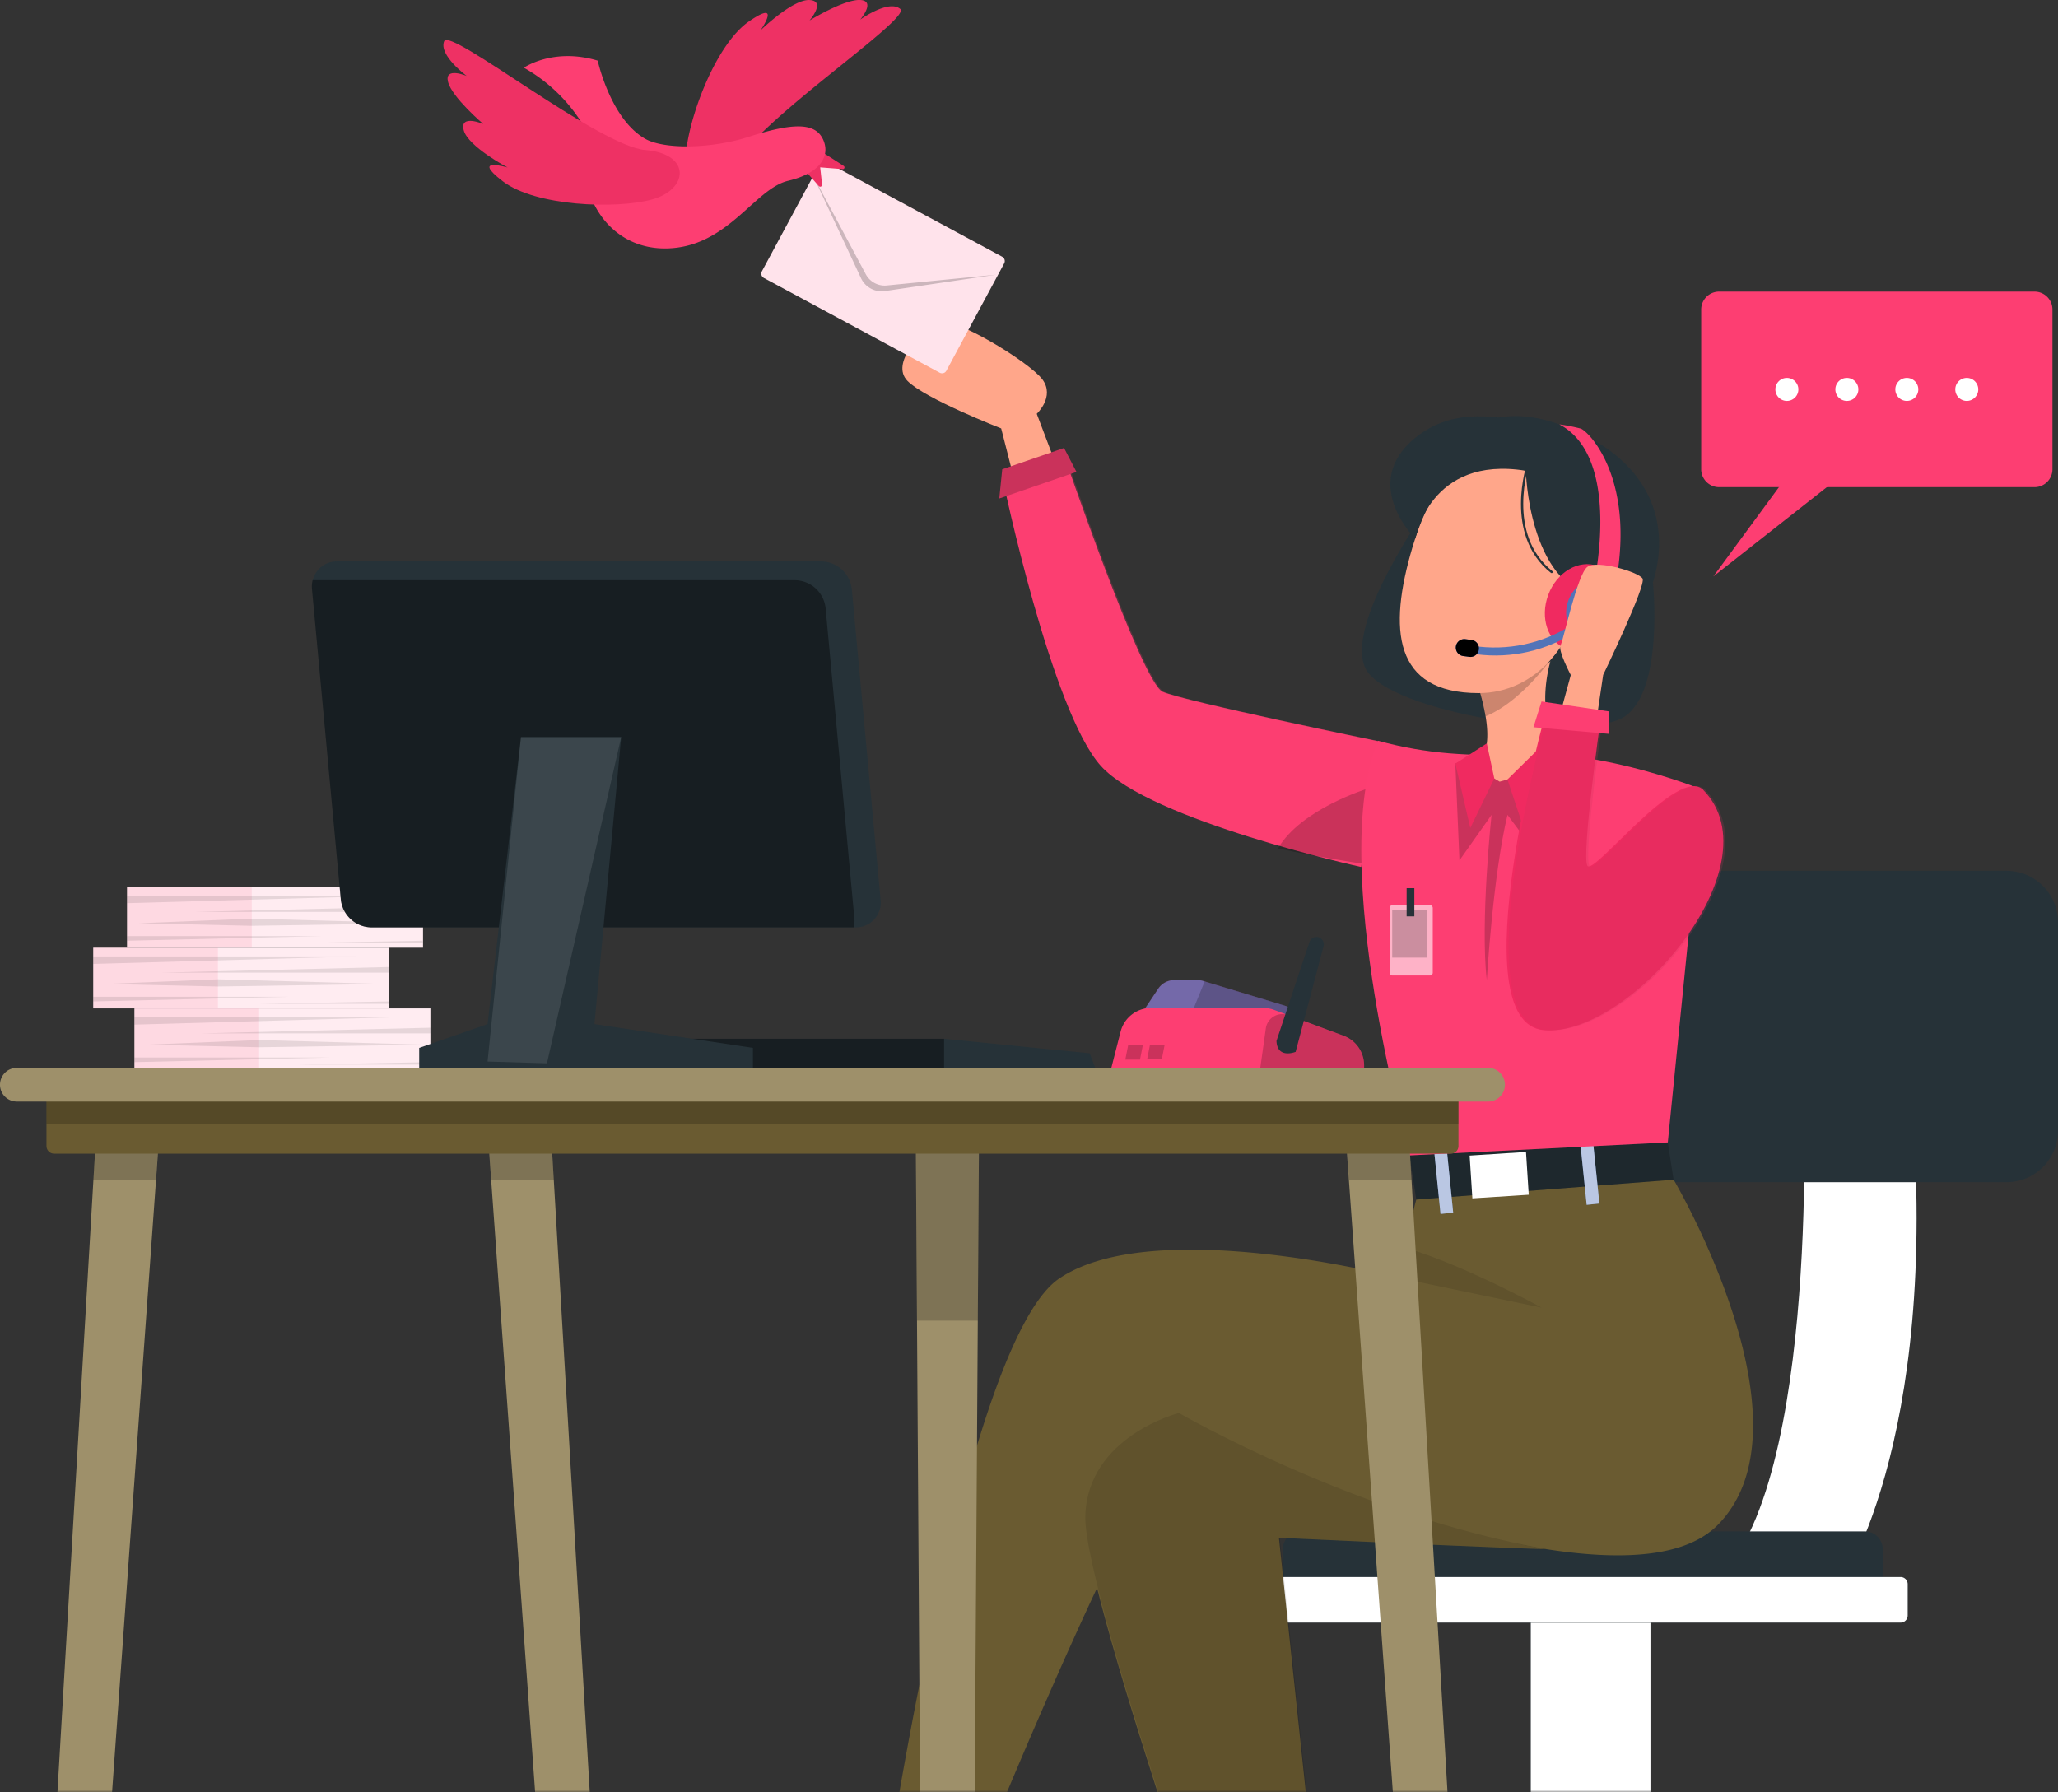 <svg xmlns="http://www.w3.org/2000/svg" xmlns:xlink="http://www.w3.org/1999/xlink" width="457" height="398" fill="none" xmlns:v="https://vecta.io/nano"><rect width="100%" height="100%" fill="#333333" stroke="none"/><style><![CDATA[.B{fill:#000}.C{opacity:.2}.D{fill:#263238}.E{fill:#fff}.F{fill:#fd3e72}.G{opacity:.1}.H{fill:#5274b8}.I{fill:#f02a60}.J{fill:#9e906a}.K{fill:#ffa68a}.L{fill:#6a5b31}]]></style><g clip-path="url(#B)"><mask id="A" mask-type="alpha" maskUnits="userSpaceOnUse" x="-22" y="-19" width="525" height="417"><path fill="#c4c4c4" d="M-22-19h525v417H-22z"/></mask><g mask="url(#A)"><use xlink:href="#C" class="D"/><use xlink:href="#C" opacity=".3" class="E"/><use xlink:href="#D" class="D"/><use xlink:href="#D" opacity=".3" class="E"/><path d="M418.074 360.337H284.883v-16.326a3.93 3.93 0 0 1 1.15-2.776c.736-.736 1.734-1.15 2.775-1.15h125.341c1.041 0 2.04.414 2.776 1.15a3.93 3.93 0 0 1 1.149 2.776v16.326z" class="D"/><use xlink:href="#E" class="D"/><use xlink:href="#E" opacity=".6" class="E"/><path d="M445.555 193.384h-75.222a11.45 11.45 0 0 0-11.444 11.449v46.251a11.45 11.45 0 0 0 11.444 11.449h75.222A11.45 11.45 0 0 0 457 251.084v-46.251a11.45 11.45 0 0 0-11.445-11.449z" class="D"/><path d="M239.717 116.955l-9.498-25.065s4.074-3.769 1.279-7.601-20.33-14.598-23.548-12.705-10.291 9.03-6.452 12.988 20.824 10.569 20.824 10.569l8.399 32.886 8.996-11.072z" class="K"/><path d="M306.093 164.613s-43.236-8.889-47.922-10.994-22.096-53.114-22.096-53.114l-13.345 6.235s10.739 51.167 21.72 63.338 57.82 22.458 57.82 22.458l3.823-27.923z" class="F"/><path d="M302.5 192.512l-.785-.181c-2.355-.534-9.749-2.277-18.533-4.845-14.254-4.138-32.183-10.475-38.462-17.417C233.73 157.89 223 106.723 223 106.723l13.344-6.227s17.403 50.994 22.112 53.115 47.883 10.993 47.883 10.993l-3.839 27.908z" class="C F"/><path d="M236.279 99.483l2.763 5.317-17.144 5.905.66-6.494 13.721-4.728z" fill="#ca325b"/><path d="M302.623 191.814c-2.402-.346-9.898-1.516-18.839-3.392 5.11-8.819 20.064-13.35 20.064-13.35l-1.225 16.742z" class="B C"/><path d="M367.044 129.315s2.544 23.958-6.326 29.84-52.514-1.005-57.459-10.648 13.674-35.808 13.674-35.808l50.111 16.616z" class="D"/><path d="M196.011 420.778l15.793 5.873s42.152-105.365 50.787-105.734 96.808 40.174 118.904 17.684-9.851-76.633-9.851-76.633-53.141-7.585-57.137 4.421a84.17 84.17 0 0 0-2.252 10.774l-1.021 6.753c-1.648-.416-54.994-14.19-76.015 0-21.39 14.449-39.208 136.862-39.208 136.862z" class="L"/><path d="M343.331 344.012s-3.595.086-59.335-2.513l12.874 121.902-16.673 2.851s-39.821-111.765-39.389-129.52 20.778-22.953 20.778-22.953 39.711 22.953 81.745 30.233z" class="L"/><path d="M343.526 344.012s-3.595.086-59.334-2.513l12.873 121.902-16.673 2.851s-39.82-111.765-39.389-129.52 20.778-22.953 20.778-22.953 39.711 22.953 81.745 30.233zm-32.268-60.096l31.084 6.479s-17.206-9.463-30.087-13.232l-.997 6.753z" class="B G"/><path d="M370.357 253.707l1.279 8.277-57.137 4.405-1.515-9.784 57.373-2.898z" class="D"/><path d="M370.357 253.707l1.279 8.277-57.137 4.405-1.515-9.784 57.373-2.898z" class="B C"/><path d="M352.332 267.559l2.827-.29-1.479-14.389-2.827.291 1.479 14.388z" class="H"/><path d="M326.955 266.125l12.518-.806-.61-9.497-12.518.805.61 9.498z" class="E"/><path d="M319.881 269.581l2.813-.284-1.446-14.32-2.813.284 1.446 14.32z" class="H"/><path opacity=".6" d="M352.332 267.559l2.827-.29-1.479-14.389-2.827.291 1.479 14.388zm-32.451 2.022l2.813-.284-1.446-14.32-2.813.284 1.446 14.32z" class="E"/><path d="M306 164.5c10.699 2.961 20.859 3.508 31.946 2.955 18.337-.942 40.253 7.963 40.253 7.963l-7.85 78.281-57.364 2.89S294.65 191.913 306 164.5z" class="F"/><path d="M314.272 119.617s3.226-38.014 34.993-24.201c39.876 17.338 8.164 63.605-11.311 54.135s-23.682-29.934-23.682-29.934z" class="D"/><path d="M323.173 169.583l.911 21.485 7.127-10.107s-2.543 23.762-1.052 36.695c0 0 1.358-23.196 4.592-36.695l7.56 10.107 10.863-21.351s-17.583-6.322-30.001-.134z" class="B C"/><path d="M333.017 173.58l16.421-4.641c-10.118-6.973-5.016-22.552-5.016-22.552l-16.272 5.724a49.86 49.86 0 0 1 1.742 6.958c1.704 10.153-2.88 10.993-2.88 10.993l6.005 3.518z" class="K"/><path d="M328.15 152.111a49.88 49.88 0 0 1 1.742 6.957c7.787-3.141 14.522-12.673 14.522-12.673l-16.264 5.716z" class="B C"/><path d="M338.77 103.394c-14.412-3.188-20.754 3.503-25.118 18.124-5.424 18.273-4.231 32.376 14.663 32.399 25.683.032 34.388-45.23 10.455-50.523z" class="K"/><path d="M349.147 131.177s-4.121-13.35-1.075-22.255c0 0-25.974-17.998-33.8 10.696 0 0 2.904-26.369 27.803-21.453s16.774 41.148 1.57 49.118c.023-.008 8.03-7.774 5.502-16.105z" class="D"/><path d="M346.117 133.697c.613-2.3 3.87-5.701 8.086-4.271 4.356 1.476 4.458 11.119-7.136 10.867-1.664-.039-2.221-1.798-.95-6.596z" fill="#e4897b"/><path d="M338.825 104.549s.557 25.01 15.558 28.01-1.397-32.133-1.397-32.133-22.332-14.59-37.215-4.311-1.499 23.503-1.499 23.503 3.147-18.579 24.553-15.069z" class="D"/><path d="M339.343 102.892s-5.322 15.807 5.212 24.13" stroke="#263238" stroke-width=".5" stroke-linecap="round" stroke-linejoin="round"/><path d="M358.784 137.719c1.908-5.083.102-10.463-4.033-12.016s-9.035 1.308-10.943 6.391-.102 10.463 4.034 12.017 9.035-1.308 10.942-6.392z" class="I"/><path d="M353.991 129.378s6.209-27.837-7.724-35.132a40.94 40.94 0 0 1 4.709.919c1.798.526 12.936 11.779 7.308 36.836l-4.293-2.623z" class="F"/><path d="M327.852 145.295l-1.044-.157.282-1.712c7.65 1.173 15.464-.485 21.979-4.664l1.02 1.397c-6.557 4.325-14.449 6.148-22.237 5.136z" class="H"/><path d="M358.192 137.02c1.261-3.362.067-6.92-2.669-7.948s-5.976.865-7.237 4.227-.068 6.92 2.668 7.947 5.976-.865 7.238-4.226z" class="H"/><use xlink:href="#F" class="H"/><use xlink:href="#F" opacity=".4" class="B"/><path d="M345.034 162.979l-10.29 10.115 4.113 12.383 14.317-15.76-8.14-6.738zm-14.875 2.113l1.665 7.782-5.33 11.001-3.321-14.292 6.986-4.491z" class="I"/><path d="M342.836 171.782l5.974-21.877s-2.897-5.45-2.269-6.588 3.737-15.831 5.95-17.425 11.359 1.131 12.254 2.584S356 149.874 356 149.874l-3.516 23.699-9.648-1.791z" class="K"/><path d="M378.23 175.426c16.437 16.836-16.484 54.967-35.394 53.35s.471-70.783.471-70.783l12.088 1.987s-4.238 29.926-2.904 32.274 20.213-22.49 25.739-16.828z" class="I"/><path d="M378.677 175.426c16.437 16.836-16.484 54.967-35.393 53.35s.471-70.783.471-70.783l12.088 1.987s-4.239 29.926-2.904 32.274 20.212-22.49 25.738-16.828z" fill="#ca325b" class="C"/><path d="M342.311 155.778l-1.79 5.717 16.845 1.484v-4.986l-15.055-2.215z" class="F"/><path opacity=".6" d="M317.537 201.009h-8.328a.62.62 0 0 0-.62.62v14.386a.62.62 0 0 0 .62.62h8.328a.62.62 0 0 0 .62-.62v-14.386a.62.62 0 0 0-.62-.62z" class="E"/><path d="M316.917 202.038h-7.763v10.625h7.763v-10.625z" class="B C"/><path d="M314.068 197.24h-1.712v6.259h1.712v-6.259z" class="D"/><path d="M451.788 64.76h-70.042a3.98 3.98 0 0 0-3.979 3.981v35.462a3.98 3.98 0 0 0 3.979 3.981h70.042a3.98 3.98 0 0 0 3.979-3.981V68.741a3.98 3.98 0 0 0-3.979-3.981z" class="F"/><path d="M398.67 103.237l-18.211 24.775 29.381-23.11-11.17-1.665z" class="F"/><path d="M396.794 89.032a2.55 2.55 0 1 0 0-5.104 2.55 2.55 0 1 0 0 5.104z" class="E"/><use xlink:href="#G" class="E"/><path d="M423.428 89.032a2.552 2.552 0 1 0 0-5.104c-1.409 0-2.552 1.143-2.552 2.552s1.143 2.552 2.552 2.552zm13.313 0c1.408 0 2.551-1.143 2.551-2.552s-1.143-2.552-2.551-2.552-2.552 1.143-2.552 2.552 1.143 2.552 2.552 2.552zM95.576 223.938H29.852v13.483h65.724v-13.483z" class="E"/><path d="M95.576 223.938H29.852v13.483h65.724v-13.483z" class="F G"/><path d="M57.537 223.938H29.852v13.483h27.685v-13.483z" class="G I"/><path d="M29.852 225.886h58.51l-58.51 1.657v-1.657zm65.724 2.34l-50.716 1.256h50.716v-1.256zm-63.048 3.769l25.009-1.028 36.759 1.028-36.759.574-25.009-.574zm-2.676 2.859h43.322l-43.322 1.02v-1.02zm65.63 1.02l-28.925.542h29.02l-.094-.542z" class="B G"/><path d="M86.431 210.455H20.707v13.483h65.724v-13.483z" class="E"/><path d="M86.431 210.455H20.707v13.483h65.724v-13.483z" class="F G"/><path d="M48.392 210.455H20.707v13.483h27.685v-13.483z" class="G I"/><path d="M20.707 212.403H79.21l-58.503 1.657v-1.657zm65.724 2.34L35.715 216h50.716v-1.257zm-63.047 3.769l25.001-1.029 36.767 1.029-36.767.565-25.001-.565zm-2.677 2.85h43.322l-43.322 1.029v-1.029zm65.63 1.03l-28.933.541h29.028l-.094-.541z" class="B G"/><path d="M93.935 196.973H28.211v13.482h65.724v-13.482z" class="E"/><path d="M93.935 196.973H28.211v13.482h65.724v-13.482z" class="F G"/><path d="M55.896 196.973H28.211v13.482h27.685v-13.482z" class="G I"/><path d="M28.211 198.912h58.503l-58.503 1.657v-1.657zm65.725 2.34l-50.716 1.256h50.716v-1.256zm-63.048 3.77l25.001-1.021 36.767 1.021-36.767.573-25.001-.573zm-2.677 2.858h43.322l-43.322 1.029v-1.029zm65.63 1.028l-28.933.534h29.028l-.094-.534z" class="B G"/><path d="M137.72 237.146l1.711-6.462h70.215l32.332 3.227 1.232 3.235H137.72z" class="D"/><path opacity=".4" d="M209.646 230.684v6.462H137.72l1.711-6.462h70.215z" class="B"/><path d="M195.54 199.753c.1.784.029 1.581-.207 2.335s-.633 1.449-1.162 2.037-1.178 1.053-1.904 1.367-1.51.466-2.3.449H82.428c-1.684-.033-3.297-.68-4.538-1.82a6.91 6.91 0 0 1-2.197-4.368l-6.389-68.89a5.9 5.9 0 0 1 .141-2.011 5.5 5.5 0 0 1 1.988-3.042c.988-.759 2.205-1.159 3.451-1.135h107.538a6.91 6.91 0 0 1 6.735 6.188l6.382 68.89z" class="D"/><path opacity=".4" d="M189.59 205.941H82.404c-1.684-.033-3.297-.68-4.538-1.82a6.91 6.91 0 0 1-2.197-4.368l-6.389-68.89c-.069-.673-.021-1.353.141-2.01h107.178a6.93 6.93 0 0 1 4.53 1.827c1.239 1.138 2.022 2.688 2.205 4.36l6.389 68.891c.071.672.026 1.352-.133 2.01z" class="B"/><path d="M115.687 163.686h22.253l-5.934 63.738 35.189 5.285v4.437H93.088v-4.437l15.181-5.285 7.418-63.738z" class="D"/><path d="M137.94 163.686l-16.484 72.447-13.187-.393 7.417-72.054h22.254z" class="E G"/><path d="M137.838 515h-10.605l-19.059-265.446h14.067L137.838 515z" class="J"/><path d="M123.002 262.102h-13.901l-.934-12.124h14.074l.761 12.124z" class="B C"/><path d="M215.682 515h-10.605l-1.735-265.446h14.075L215.682 515z" class="J"/><path d="M217.424 249.978l-.274 43.306h-13.525l-.275-43.306h14.074z" class="B C"/><path d="M328.307 515H317.702L298.636 249.554H312.71L328.307 515Z" class="J"/><path d="M313.471 262.102H299.57l-.934-12.124h14.074l.761 12.124z" class="B C"/><path d="M16.484 515H5.879l15.597-265.446h14.066L16.484 515z" class="J"/><path d="M21.468 249.978h14.074l-.934 12.124H20.707l.761-12.124z" class="B C"/><path d="M10.322 242.902h313.542v11.599c0 .222-.044.443-.129.649a1.71 1.71 0 0 1-.367.55c-.158.157-.345.282-.551.368s-.426.129-.648.129H12.018a1.7 1.7 0 0 1-.649-.129c-.206-.086-.393-.211-.55-.368a1.71 1.71 0 0 1-.368-.55 1.7 1.7 0 0 1-.129-.649v-11.599z" class="L"/><path d="M323.872 242.902H10.322v6.651h313.55v-6.651z" class="B C"/><path d="M330.442 244.63H3.744c-.993 0-1.945-.395-2.648-1.097S0 241.878 0 240.884s.394-1.946 1.097-2.648a3.74 3.74 0 0 1 2.648-1.097h326.698c.993 0 1.945.394 2.648 1.097s1.096 1.655 1.096 2.648-.394 1.946-1.096 2.649a3.75 3.75 0 0 1-2.648 1.097z" class="J"/><path d="M253.171 225.603l4.027-6.023c.395-.592.929-1.077 1.556-1.412s1.328-.511 2.039-.512h5.094a4.31 4.31 0 0 1 1.256.189l18.164 5.496a4.33 4.33 0 0 1 2.465 1.932l2.606 4.382-37.207-4.052z" class="H"/><path d="M290.346 229.663l-37.199-4.091 4.019-6.031a4.33 4.33 0 0 1 1.561-1.414c.628-.336 1.33-.511 2.042-.51h5.095c.428.002.853.066 1.263.189l.401.117 17.748 5.387a4.29 4.29 0 0 1 2.472 1.924l2.598 4.429z" class="C F"/><path d="M290.346 229.662l-26.445-2.913 3.619-8.818 17.748 5.387c1.037.306 1.92.993 2.472 1.923l2.606 4.421z" class="B C"/><path d="M302.914 236.573v.573h-56.132l2.08-8.127a6.99 6.99 0 0 1 2.489-3.734c1.218-.937 2.71-1.446 4.246-1.449h24.899a6.83 6.83 0 0 1 2.425.432l3.14 1.162 12.363 4.61a6.97 6.97 0 0 1 3.263 2.566 6.98 6.98 0 0 1 1.227 3.967z" class="F"/><path d="M302.913 236.574v.573h-23.054l1.233-8.779a3.69 3.69 0 0 1 1.769-2.645 3.68 3.68 0 0 1 1.552-.501 3.69 3.69 0 0 1 1.616.217l12.363 4.609c1.328.499 2.472 1.39 3.28 2.556a6.97 6.97 0 0 1 1.241 3.97z" class="B C"/><path d="M283.455 231.17l7.331-21.987a1.63 1.63 0 0 1 .932-.993c.217-.089.452-.129.686-.119a1.63 1.63 0 0 1 1.416.963c.151.338.183.717.09 1.076l-6.201 23.479s-4.082 1.665-4.254-2.419z" class="D"/><path d="M253.148 235.317h-3.258l.628-3.196h3.258l-.628 3.196zm4.85-.126h-3.257l.628-3.196h3.257l-.628 3.196z" class="B C"/><path d="M222.552 57.016l-39.059-21.048c-.526-.284-1.183-.087-1.467.44l-12.843 23.851c-.284.527-.087 1.184.44 1.468l39.059 21.048c.527.284 1.184.087 1.468-.44l12.842-23.851c.284-.527.087-1.184-.44-1.468z" fill="#ffe3eb"/><path d="M180.586 39.074l11.673 21.83a4.76 4.76 0 0 0 1.958 1.953c.831.443 1.775.63 2.712.536l24.334-2.403-24.734 3.644a5.07 5.07 0 0 1-3.146-.551c-.961-.518-1.73-1.332-2.192-2.323l-10.605-22.686z" class="B C"/><path d="M152.25 35.038c.4-8.339 6.57-25.128 14.074-30.287s2.567 1.979 2.567 1.979 7.111-6.918 10.871-6.722 0 4.547 0 4.547S187.47-.196 191.026 0s0 4.35 0 4.35 6.327-4.547 8.894-2.356-32.803 25.497-36.752 34.991-11.319 6.494-10.918-1.948zm30.377-1.233l4.71 3.031a.39.39 0 0 1 .172.457c-.029.084-.086.156-.162.203a.38.38 0 0 1-.253.054l-4.961-.385.424 3.808a.43.43 0 0 1-.249.447.42.42 0 0 1-.268.025c-.09-.021-.17-.071-.229-.142l-2.865-3.243 3.681-4.256z" fill="#ee3164"/><path d="M116.33 15.038s6.523-4.547 16.398-1.571c0 0 2.841 13.051 10.612 17.393 4.27 2.356 14.718 2.183 22.984-.495 9.82-3.141 14.623-3.141 16.397.495 1.688 3.479-.196 7.515-7.708 9.289s-13.438 14.826-27.073 15.022-20.809-13.491-17.387-25.521a36.18 36.18 0 0 0-14.223-14.614z" class="F"/><path d="M144.785 44.297c-8.054 2.199-25.904 1.508-33.141-4.044s1.083-3.055 1.083-3.055-8.776-4.633-9.749-8.269 4.325-1.406 4.325-1.406-6.9-5.866-7.802-9.313 4.136-1.343 4.136-1.343-6.279-4.617-5-7.727 34.373 23.338 44.641 24.17 9.655 8.764 1.507 10.986z" fill="#ee3164"/></g></g><defs><clipPath id="B"><path d="M0 0h457v398H0z" class="E"/></clipPath><path id="C" d="M339.924 353.167h26.579v59.232c0 .86-.342 1.685-.95 2.293a3.24 3.24 0 0 1-2.292.95h-20.095a3.24 3.24 0 0 1-2.292-.95c-.608-.608-.95-1.433-.95-2.293v-59.232z"/><path id="D" d="M400.491 243.53s3.768 93.532-22.261 109.637h29.718s23.023-31.865 16.484-109.637h-23.941z"/><path id="E" d="M280.904 360.337h141.142a1.58 1.58 0 0 0 1.578-1.578v-6.966a1.58 1.58 0 0 0-1.578-1.578H280.904a1.58 1.58 0 0 0-1.578 1.578v6.966a1.58 1.58 0 0 0 1.578 1.578z"/><path id="F" d="M326.305 145.869l-1.389-.181a1.89 1.89 0 0 1-1.25-.719c-.151-.197-.261-.421-.326-.66s-.081-.488-.049-.733a1.89 1.89 0 0 1 .711-1.249c.393-.306.891-.445 1.385-.385l1.389.181c.246.032.482.112.697.235a1.89 1.89 0 0 1 .553.485c.151.196.262.42.326.659a1.89 1.89 0 0 1-.662 1.983c-.393.306-.89.444-1.385.384z"/><path id="G" d="M410.115 89.032a2.55 2.55 0 1 0 0-5.104c-1.409 0-2.552 1.143-2.552 2.552s1.143 2.552 2.552 2.552z"/></defs></svg>